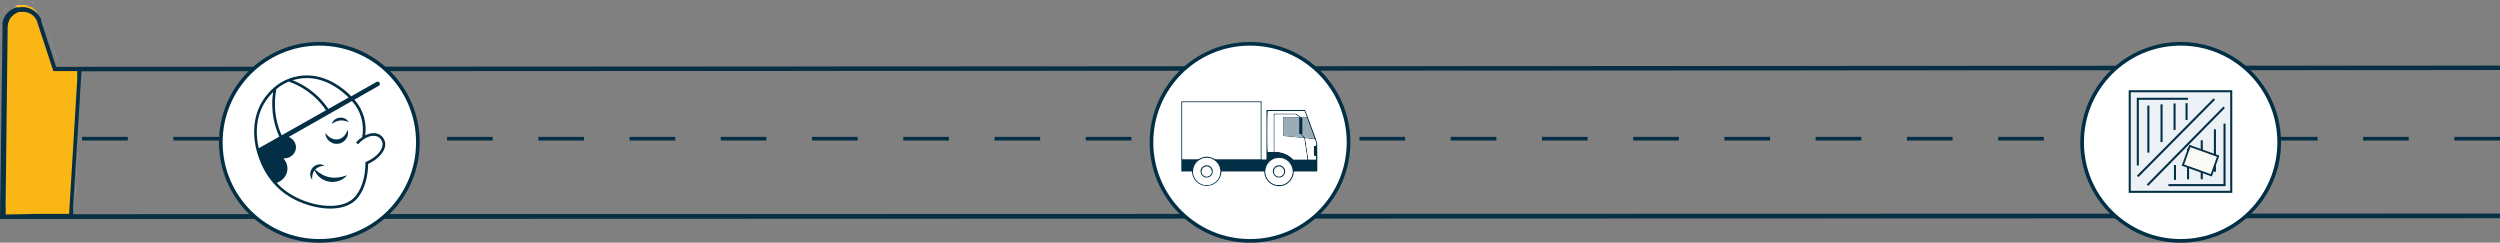 <svg width="1370" height="133" viewBox="0 0 1370 133" fill="none" xmlns="http://www.w3.org/2000/svg">
<rect x="0" y="0" width="1370" height="133" fill="#808080" stroke="none"/>
<path d="M40.86 108.22L43.661 63.96L40.976 108.22L40.626 113.047L40.86 108.22ZM4.086 10.977C4.124 9.959 4.342 8.955 4.728 8.011C4.427 8.951 4.269 9.932 4.261 10.919L3.152 113.221H21.422H38.058H20.955H2.918L4.086 10.977ZM4.086 3.824C3.237 4.784 2.565 5.887 2.101 7.08C2.519 5.865 3.196 4.754 4.086 3.824ZM6.012 5.51C5.395 6.261 4.902 7.105 4.553 8.011C4.812 7.102 5.249 6.252 5.837 5.51H6.012ZM9.106 3.242L10.098 2.835H11.149C12.697 2.64 14.268 2.861 15.702 3.475L14.359 3.126H12.958H12.55H11.265C10.149 3.272 9.076 3.648 8.113 4.231L9.106 3.242ZM6.596 4.929L7.121 4.58L6.012 5.51C6.173 5.285 6.37 5.089 6.596 4.929ZM20.722 8.418L29.536 35.346H42.611H29.419L20.547 8.476C20.143 7.035 19.356 5.729 18.27 4.696C19.446 5.661 20.301 6.959 20.722 8.418ZM44.946 40.057L45.296 35.055L45.004 40.057L43.486 63.96L44.946 40.057Z" fill="white"/>
<path d="M3.911 11.093C3.95 10.075 4.167 9.071 4.553 8.127C4.252 9.067 4.095 10.048 4.086 11.035L2.977 113.337H21.247H37.883H20.78H2.744L3.911 11.093ZM3.911 3.939C3.062 4.9 2.391 6.003 1.927 7.196C2.38 5.923 3.119 4.77 4.086 3.823L3.911 3.939ZM5.838 5.626C5.22 6.377 4.727 7.221 4.378 8.127C4.676 7.162 5.173 6.271 5.838 5.51V5.626ZM8.931 3.358L9.923 2.951H10.974C12.522 2.756 14.094 2.977 15.527 3.59L14.185 3.242H12.784H12.375H11.091C9.975 3.388 8.901 3.764 7.939 4.347L8.931 3.358ZM6.421 5.044L6.947 4.696L5.838 5.626C6.039 5.344 6.298 5.106 6.596 4.928L6.421 5.044ZM10.682 0.159H12.375C11.793 0.102 11.206 0.102 10.624 0.159H9.865H10.682ZM18.212 1.671C18.375 1.752 18.515 1.872 18.621 2.02L18.212 1.729L16.87 1.032C17.394 1.147 17.903 1.323 18.387 1.555L18.212 1.671ZM20.547 8.534L29.536 35.346H42.611H29.419L20.547 8.476C20.143 7.035 19.357 5.729 18.27 4.696C19.447 5.66 20.302 6.958 20.722 8.418L20.547 8.534ZM31.229 32.612H42.553H31.171L22.999 7.72L31.229 32.612Z" fill="white"/>
<path d="M4.085 11.035C4.124 10.017 4.341 9.013 4.727 8.069C4.426 9.009 4.269 9.99 4.26 10.977L3.151 113.279H21.422H38.057H20.955H2.918L4.085 11.035ZM4.085 3.881C3.237 4.842 2.565 5.945 2.101 7.138C2.511 5.902 3.188 4.77 4.085 3.823V3.881ZM6.012 5.568C5.394 6.318 4.901 7.163 4.552 8.069C4.805 7.139 5.241 6.269 5.836 5.51L6.012 5.568ZM9.105 3.3L10.098 2.893H11.148C12.696 2.698 14.268 2.919 15.701 3.532L14.359 3.183H12.958H12.549H11.265C10.149 3.33 9.075 3.706 8.113 4.288L9.105 3.3ZM6.595 4.986L7.121 4.637L6.012 5.568C6.167 5.323 6.365 5.106 6.595 4.928V4.986ZM10.856 0.101H12.549C11.967 0.044 11.38 0.044 10.798 0.101H10.039H10.856ZM18.386 1.613C18.549 1.694 18.689 1.814 18.795 1.962L18.386 1.671L17.044 0.973C17.51 1.12 17.96 1.315 18.386 1.555V1.613ZM20.721 8.476L29.535 35.346H42.61H29.418L20.546 8.476C20.142 7.035 19.356 5.729 18.27 4.696C19.446 5.661 20.301 6.958 20.721 8.418V8.476ZM31.403 32.554H42.727H31.345L23.173 7.662L31.403 32.554Z" fill="white"/>
<path d="M3.911 10.977C3.95 9.959 4.167 8.955 4.553 8.011C4.252 8.951 4.095 9.932 4.086 10.919L2.977 113.221H21.247H37.883H20.78H2.744L3.911 10.977ZM6.013 5.51C5.395 6.261 4.902 7.105 4.553 8.011C4.813 7.102 5.249 6.252 5.838 5.51H6.013ZM6.596 4.929L7.122 4.58L6.013 5.51C6.174 5.285 6.371 5.089 6.596 4.929ZM9.106 3.242L10.099 2.835H11.149C12.697 2.64 14.269 2.861 15.702 3.475L14.36 3.126H12.959H12.55H11.266C10.15 3.272 9.076 3.648 8.114 4.231L9.106 3.242ZM20.722 8.418L29.536 35.346H42.611H29.419L20.547 8.476C20.143 7.035 19.357 5.729 18.27 4.696C19.447 5.661 20.302 6.959 20.722 8.418Z" fill="#FAB615"/>
<path d="M10.798 0.043H12.491C11.909 -0.014 11.322 -0.014 10.74 0.043H9.981H10.798ZM18.328 1.555C18.491 1.636 18.631 1.756 18.737 1.904L18.328 1.613L16.986 0.915C17.475 1.077 17.945 1.291 18.387 1.555H18.328ZM31.345 32.321H42.669H31.287L23.115 7.429L31.345 32.321ZM40.626 107.929L43.428 63.669L40.743 107.929L40.392 112.756L40.626 107.929Z" fill="#083044"/>
<path d="M3 118H21.576H38.49L38.786 112.96L43 41.799V36.638H29.587L20.567 8.586C20.156 7.081 19.357 5.718 18.252 4.639C17.942 4.343 17.604 4.079 17.243 3.85H16.709L15.7 3.364L14.335 3H12.911H12.495H11.19C10.055 3.153 8.964 3.546 7.985 4.154L7.036 4.822L5.908 5.793C5.28 6.577 4.779 7.458 4.424 8.404C4.118 9.386 3.958 10.409 3.95 11.44L3 118Z" fill="#FAB615"/>
<path d="M44.946 40.056L45.296 35.055L45.004 40.056L43.486 63.96L44.946 40.056Z" fill="#083044"/>
<path d="M1.4 14.438C1.318 13.76 1.318 13.074 1.4 12.395C1.494 11.777 1.65 11.171 1.867 10.585C2.331 9.387 3.003 8.28 3.851 7.315C4.318 6.848 4.726 6.381 5.193 5.972C5.72 5.549 6.287 5.178 6.885 4.863C7.445 4.543 8.031 4.269 8.636 4.046H9.803H10.561C12.155 3.738 13.801 3.838 15.346 4.338C15.857 4.434 16.349 4.612 16.805 4.863L18.147 5.564L18.555 5.856C18.994 6.075 19.389 6.372 19.722 6.732C20.307 7.237 20.836 7.805 21.298 8.425C21.643 8.909 21.955 9.416 22.231 9.943C22.382 10.178 22.5 10.434 22.581 10.702C22.604 10.837 22.604 10.975 22.581 11.11V11.636L30.75 36.625H42.129H44.813L1370 35.925V38.377L44.696 39.077L44.346 44.098L42.887 68.095L40.086 112.527V117.373L1355.3 117.022H1370.23V119.591H1355.3L38.744 120H37.402H28.3H0L1.4 14.438ZM20.773 117.198H37.869L38.161 112.352L42.304 43.923V38.961H29.233L20.422 12.161C20.002 10.696 19.148 9.393 17.972 8.425C17.667 8.14 17.334 7.885 16.98 7.666L15.988 7.199C14.555 6.583 12.984 6.361 11.437 6.556H10.386C10.026 6.604 9.684 6.745 9.394 6.965C8.438 7.327 7.579 7.907 6.885 8.658C6.665 8.802 6.468 8.979 6.302 9.184C5.651 9.913 5.155 10.767 4.843 11.694C4.457 12.642 4.239 13.649 4.201 14.672L3.034 117.548L20.773 117.198Z" fill="#083044"/>
<line x1="45" y1="76" x2="1370" y2="76" stroke="#022F45" stroke-width="2" stroke-dasharray="25 25"/>
<circle cx="685" cy="78" r="54" fill="white" stroke="#022F45" stroke-width="2"/>
<path d="M716.341 75.864C716.341 75.864 716.341 75.882 716.341 75.89L716.503 75.911L720.476 76.409L717.226 75.98L716.341 75.864Z" fill="#022F45"/>
<path d="M691.306 55.566V87.898H647.369V55.566H691.306ZM690.746 56.126H647.929V87.338H690.746V56.126Z" fill="#022F45"/>
<path d="M647.929 56.126V87.338H656.672C658.022 86.4 659.627 85.897 661.272 85.897C662.916 85.897 664.521 86.4 665.871 87.338H690.746V56.126H647.929Z" fill="white"/>
<path d="M716.442 64.236L721.036 76.35L720.44 76.293L717.231 75.981L716.522 75.911L716.067 75.867L715.293 75.79L714.723 75.736L703.058 74.605V64.236H716.442ZM703.409 74.272L714.366 75.333L715.19 75.413L720.311 75.909L720.492 75.927L717.108 67.016L716.189 64.593H703.409V74.272Z" fill="#022F45"/>
<path d="M712.637 73.435L712.768 73.58L714.356 75.332L714.689 75.699L714.694 75.735L716.408 87.353L716.485 87.88L717.035 87.8L716.971 87.356L715.264 75.789L715.215 75.451L715.179 75.412L713.517 73.58L713.047 73.061L712.637 73.435Z" fill="#022F45"/>
<path d="M697.905 62.2V83.221H698.46V62.757H710.143L711.97 64.177L712.048 64.236L712.283 64.419L712.52 64.603L712.719 64.758L712.84 64.603L712.982 64.419L713.06 64.319L712.954 64.236L711.217 62.886L710.334 62.2H697.905Z" fill="#022F45"/>
<path d="M711.896 64.419H713.884V73.58H711.896V64.419Z" fill="#022F45"/>
<path d="M694.034 87.392V69.365C694.034 66.371 694.034 63.377 694.034 60.292H715.127C715.243 60.465 715.345 60.647 715.432 60.837C717.497 66.443 719.549 72.049 721.588 77.656C721.738 78.093 721.815 78.551 721.815 79.013C721.843 81.975 721.865 84.936 721.882 87.898H721.908L721.888 88.845C721.888 90.151 721.894 91.457 721.908 92.763C721.886 93.164 721.841 93.563 721.774 93.958H712.701C712.249 93.958 711.795 93.958 711.338 93.958H650.768C650.252 93.958 649.8 93.958 649.361 93.958H647.369V87.392H694.034ZM715.959 87.348H716.408H721.144V85.642L719.985 85.252C719.916 83.53 719.939 81.801 719.985 80.051L721.134 79.793C721.444 78.577 721.134 77.545 720.489 76.412L720.447 76.295L720.308 75.911L717.107 67.016L716.555 65.48L716.103 64.226L716.07 64.133C715.799 63.402 715.54 62.693 715.267 61.98L715.009 61.265L714.856 60.855H694.834C694.576 61.977 694.519 81.615 694.795 83.221H698.182L698.461 83.197L698.931 83.161C700.769 83.175 702.586 83.552 704.278 84.271C705.97 84.989 707.504 86.035 708.791 87.348H715.959Z" fill="#022F45"/>
<path d="M715.264 75.792L716.97 87.356H721.144V85.65L719.985 85.26C719.916 83.538 719.939 81.809 719.985 80.059L721.134 79.801C721.444 78.585 721.134 77.552 720.489 76.419L716.516 75.921L716.062 75.877L715.264 75.792Z" fill="white"/>
<path d="M713.516 73.58L715.179 75.412L720.3 75.908L717.107 67.026L716.188 64.603H713.883V73.58H713.516Z" fill="#9AACB5"/>
<path d="M703.398 64.603V74.272L714.355 75.332L712.768 73.58H711.896V64.603H703.398Z" fill="#9AACB5"/>
<path d="M698.46 62.757V83.198L698.93 83.162C700.768 83.175 702.586 83.553 704.278 84.271C705.97 84.99 707.503 86.035 708.79 87.348H715.958H716.407L714.693 75.733L703.029 74.602V64.236H712.048L711.97 64.177L710.143 62.757H698.46Z" fill="white"/>
<path d="M694.79 83.221H697.906V62.2H710.334L711.217 62.886L712.959 64.236H716.093L716.059 64.146L715.004 61.268L714.851 60.857H694.829C694.558 61.978 694.514 81.615 694.79 83.221Z" fill="white"/>
<path d="M661.271 90.601C661.935 90.601 662.584 90.797 663.136 91.166C663.687 91.535 664.118 92.059 664.372 92.672C664.625 93.285 664.692 93.96 664.562 94.611C664.433 95.262 664.113 95.86 663.644 96.329C663.175 96.798 662.577 97.118 661.926 97.247C661.275 97.377 660.6 97.31 659.987 97.056C659.374 96.802 658.85 96.372 658.481 95.82C658.113 95.269 657.916 94.62 657.916 93.956C657.916 93.066 658.269 92.213 658.899 91.583C659.528 90.954 660.381 90.601 661.271 90.601ZM661.271 96.695C661.812 96.695 662.34 96.535 662.789 96.234C663.238 95.934 663.588 95.508 663.794 95.009C664.001 94.51 664.055 93.961 663.95 93.431C663.844 92.901 663.584 92.415 663.202 92.033C662.821 91.651 662.334 91.391 661.804 91.285C661.274 91.18 660.725 91.234 660.226 91.441C659.727 91.648 659.301 91.998 659.001 92.447C658.701 92.896 658.541 93.424 658.541 93.964C658.54 94.323 658.611 94.678 658.748 95.01C658.885 95.342 659.086 95.643 659.339 95.897C659.593 96.151 659.894 96.353 660.226 96.491C660.557 96.629 660.912 96.7 661.271 96.7V96.695Z" fill="white"/>
<path d="M661.271 86.212C662.803 86.212 664.3 86.667 665.573 87.517C666.847 88.368 667.839 89.578 668.425 90.993C669.011 92.408 669.165 93.965 668.866 95.467C668.567 96.969 667.83 98.349 666.747 99.431C665.664 100.514 664.284 101.252 662.782 101.551C661.28 101.85 659.723 101.696 658.308 101.11C656.893 100.524 655.683 99.531 654.833 98.258C653.982 96.985 653.528 95.487 653.528 93.956C653.532 91.903 654.349 89.936 655.8 88.485C657.251 87.034 659.219 86.216 661.271 86.212ZM661.271 101.398C663.242 101.395 665.132 100.612 666.525 99.218C667.919 97.824 668.703 95.935 668.705 93.964C668.705 92.776 668.419 91.605 667.872 90.551C667.326 89.496 666.534 88.588 665.564 87.903C665.303 87.713 665.029 87.54 664.745 87.387C664.711 87.366 664.676 87.348 664.64 87.333C663.597 86.8 662.442 86.522 661.271 86.522C660.1 86.522 658.946 86.8 657.903 87.333C657.866 87.348 657.831 87.366 657.797 87.387C657.513 87.54 657.239 87.713 656.979 87.903C656.008 88.588 655.216 89.496 654.67 90.551C654.123 91.605 653.838 92.776 653.837 93.964C653.839 95.935 654.623 97.824 656.017 99.218C657.411 100.612 659.3 101.395 661.271 101.398Z" fill="white"/>
<path d="M655.953 87.898C656.157 87.72 656.372 87.552 656.591 87.382L656.671 87.327C658.022 86.389 659.626 85.887 661.271 85.887C662.915 85.887 664.52 86.389 665.87 87.327L665.95 87.382C666.997 88.129 667.851 89.116 668.439 90.26C669.028 91.404 669.336 92.672 669.337 93.958C669.299 96.072 668.433 98.087 666.924 99.569C665.416 101.05 663.386 101.88 661.272 101.88C659.158 101.88 657.128 101.05 655.62 99.569C654.111 98.087 653.245 96.072 653.207 93.958C653.207 92.811 653.451 91.676 653.925 90.631C654.399 89.586 655.09 88.654 655.953 87.898ZM653.837 93.963C653.837 95.935 654.62 97.826 656.014 99.22C657.408 100.614 659.299 101.397 661.271 101.397C663.242 101.397 665.133 100.614 666.527 99.22C667.921 97.826 668.705 95.935 668.705 93.963C668.704 92.776 668.419 91.605 667.872 90.55C667.325 89.496 666.534 88.588 665.563 87.903C665.302 87.713 665.029 87.54 664.745 87.387C664.711 87.366 664.676 87.348 664.639 87.332C663.596 86.8 662.442 86.522 661.271 86.522C660.1 86.522 658.945 86.8 657.902 87.332C657.866 87.348 657.83 87.366 657.796 87.387C657.512 87.54 657.239 87.713 656.978 87.903C656.008 88.588 655.216 89.496 654.669 90.55C654.123 91.605 653.837 92.776 653.837 93.963Z" fill="#022F45"/>
<path d="M656.979 87.898C657.24 87.708 657.513 87.535 657.797 87.382C657.831 87.361 657.866 87.343 657.903 87.328C658.946 86.795 660.1 86.517 661.271 86.517C662.442 86.517 663.597 86.795 664.64 87.328C664.676 87.343 664.712 87.361 664.746 87.382C665.03 87.535 665.303 87.708 665.564 87.898C666.534 88.583 667.326 89.491 667.873 90.546C668.419 91.6 668.705 92.771 668.705 93.959C668.705 95.93 667.922 97.821 666.528 99.215C665.134 100.609 663.243 101.392 661.271 101.392C659.3 101.392 657.409 100.609 656.015 99.215C654.621 97.821 653.837 95.93 653.837 93.959C653.838 92.771 654.123 91.6 654.67 90.546C655.217 89.491 656.008 88.583 656.979 87.898ZM661.271 97.324C661.935 97.324 662.584 97.128 663.136 96.759C663.687 96.39 664.117 95.866 664.371 95.253C664.625 94.64 664.692 93.965 664.562 93.314C664.433 92.663 664.113 92.066 663.644 91.596C663.175 91.127 662.577 90.807 661.926 90.678C661.275 90.548 660.6 90.615 659.987 90.869C659.374 91.123 658.85 91.553 658.481 92.105C658.113 92.656 657.916 93.305 657.916 93.969C657.916 94.859 658.269 95.712 658.899 96.342C659.528 96.971 660.381 97.324 661.271 97.324Z" fill="white"/>
<path d="M661.271 90.601C661.935 90.601 662.584 90.797 663.136 91.166C663.687 91.535 664.118 92.059 664.372 92.672C664.625 93.285 664.692 93.96 664.562 94.611C664.433 95.262 664.113 95.86 663.644 96.329C663.175 96.798 662.577 97.118 661.926 97.247C661.275 97.377 660.6 97.31 659.987 97.056C659.374 96.802 658.85 96.372 658.481 95.82C658.113 95.269 657.916 94.62 657.916 93.956C657.916 93.066 658.269 92.213 658.899 91.583C659.528 90.954 660.381 90.601 661.271 90.601ZM661.271 96.695C661.812 96.695 662.34 96.535 662.789 96.234C663.238 95.934 663.588 95.508 663.794 95.009C664.001 94.51 664.055 93.961 663.95 93.431C663.844 92.901 663.584 92.415 663.202 92.033C662.821 91.651 662.334 91.391 661.804 91.285C661.274 91.18 660.725 91.234 660.226 91.441C659.727 91.648 659.301 91.998 659.001 92.447C658.701 92.896 658.541 93.424 658.541 93.964C658.54 94.323 658.611 94.678 658.748 95.01C658.885 95.342 659.086 95.643 659.339 95.897C659.593 96.151 659.894 96.353 660.226 96.491C660.557 96.629 660.912 96.7 661.271 96.7V96.695Z" fill="#022F45"/>
<path d="M658.573 94.409C658.331 92.921 659.342 91.518 660.831 91.276C662.319 91.035 663.722 92.046 663.964 93.534C664.205 95.023 663.194 96.426 661.706 96.668C660.217 96.909 658.814 95.898 658.573 94.409Z" fill="white"/>
<path d="M700.882 90.601C701.545 90.601 702.194 90.797 702.746 91.166C703.298 91.535 703.728 92.059 703.982 92.672C704.236 93.285 704.302 93.96 704.173 94.611C704.043 95.262 703.724 95.86 703.254 96.329C702.785 96.798 702.187 97.118 701.536 97.247C700.885 97.377 700.211 97.31 699.598 97.056C698.985 96.802 698.46 96.372 698.092 95.82C697.723 95.269 697.526 94.62 697.526 93.956C697.526 93.066 697.88 92.213 698.509 91.583C699.138 90.954 699.992 90.601 700.882 90.601ZM700.882 96.695C701.422 96.695 701.95 96.535 702.399 96.234C702.848 95.934 703.198 95.508 703.405 95.009C703.611 94.51 703.666 93.961 703.56 93.431C703.455 92.901 703.195 92.415 702.813 92.033C702.431 91.651 701.944 91.391 701.415 91.285C700.885 91.18 700.336 91.234 699.837 91.441C699.338 91.648 698.911 91.998 698.611 92.447C698.311 92.896 698.151 93.424 698.151 93.964C698.151 94.689 698.438 95.384 698.95 95.897C699.462 96.41 700.157 96.699 700.882 96.7V96.695Z" fill="white"/>
<path d="M700.882 86.212C702.414 86.212 703.911 86.667 705.185 87.517C706.458 88.368 707.45 89.578 708.037 90.993C708.623 92.408 708.776 93.965 708.477 95.467C708.178 96.969 707.441 98.349 706.358 99.431C705.275 100.514 703.895 101.252 702.393 101.551C700.891 101.85 699.334 101.696 697.919 101.11C696.504 100.524 695.295 99.531 694.444 98.258C693.593 96.985 693.139 95.487 693.139 93.956C693.142 91.903 693.959 89.936 695.411 88.484C696.862 87.033 698.83 86.216 700.882 86.212ZM700.882 101.398C702.353 101.398 703.792 100.962 705.015 100.145C706.238 99.328 707.192 98.167 707.755 96.808C708.318 95.449 708.465 93.954 708.179 92.511C707.892 91.068 707.183 89.743 706.143 88.703C705.103 87.663 703.778 86.954 702.335 86.668C700.892 86.381 699.397 86.528 698.038 87.091C696.679 87.654 695.518 88.608 694.701 89.831C693.884 91.055 693.448 92.493 693.449 93.964C693.451 95.935 694.235 97.824 695.628 99.218C697.022 100.612 698.911 101.395 700.882 101.398Z" fill="white"/>
<path d="M700.882 85.897C702.478 85.895 704.039 86.367 705.367 87.252C706.694 88.137 707.73 89.396 708.342 90.87C708.954 92.343 709.115 93.966 708.805 95.531C708.495 97.096 707.728 98.535 706.6 99.664C705.472 100.793 704.035 101.562 702.47 101.874C700.905 102.186 699.283 102.027 697.808 101.417C696.334 100.807 695.073 99.773 694.187 98.446C693.3 97.119 692.827 95.559 692.827 93.964C692.827 91.826 693.675 89.776 695.185 88.264C696.696 86.751 698.745 85.9 700.882 85.897ZM700.882 101.397C702.353 101.398 703.792 100.962 705.015 100.145C706.238 99.328 707.192 98.167 707.755 96.808C708.318 95.449 708.466 93.954 708.179 92.511C707.892 91.068 707.184 89.743 706.143 88.703C705.103 87.663 703.778 86.954 702.335 86.668C700.892 86.381 699.397 86.528 698.038 87.091C696.679 87.654 695.518 88.608 694.701 89.831C693.884 91.055 693.448 92.493 693.449 93.964C693.451 95.935 694.235 97.824 695.628 99.218C697.022 100.612 698.912 101.395 700.882 101.397Z" fill="#022F45"/>
<path d="M700.882 86.527C702.353 86.527 703.791 86.963 705.014 87.779C706.238 88.596 707.191 89.757 707.754 91.116C708.318 92.475 708.465 93.97 708.179 95.413C707.892 96.856 707.184 98.181 706.144 99.221C705.104 100.261 703.779 100.97 702.337 101.257C700.894 101.544 699.399 101.397 698.04 100.834C696.681 100.272 695.519 99.318 694.702 98.095C693.885 96.873 693.449 95.435 693.449 93.964C693.451 91.993 694.234 90.103 695.628 88.709C697.022 87.314 698.911 86.53 700.882 86.527ZM700.882 97.324C701.546 97.324 702.195 97.128 702.747 96.759C703.298 96.39 703.728 95.866 703.982 95.253C704.236 94.64 704.303 93.965 704.173 93.314C704.044 92.663 703.724 92.065 703.255 91.596C702.786 91.127 702.188 90.807 701.537 90.678C700.886 90.548 700.211 90.615 699.598 90.869C698.985 91.123 698.461 91.553 698.092 92.105C697.724 92.656 697.527 93.305 697.527 93.969C697.527 94.859 697.88 95.712 698.51 96.342C699.139 96.971 699.992 97.324 700.882 97.324Z" fill="white"/>
<path d="M700.882 90.601C701.545 90.601 702.194 90.797 702.746 91.166C703.298 91.535 703.728 92.059 703.982 92.672C704.236 93.285 704.302 93.96 704.173 94.611C704.043 95.262 703.724 95.86 703.254 96.329C702.785 96.798 702.187 97.118 701.536 97.247C700.885 97.377 700.211 97.31 699.598 97.056C698.985 96.802 698.46 96.372 698.092 95.82C697.723 95.269 697.526 94.62 697.526 93.956C697.526 93.066 697.88 92.213 698.509 91.583C699.138 90.954 699.992 90.601 700.882 90.601ZM700.882 96.695C701.422 96.695 701.95 96.535 702.399 96.234C702.848 95.934 703.198 95.508 703.405 95.009C703.611 94.51 703.666 93.961 703.56 93.431C703.455 92.901 703.195 92.415 702.813 92.033C702.431 91.651 701.944 91.391 701.415 91.285C700.885 91.18 700.336 91.234 699.837 91.441C699.338 91.648 698.911 91.998 698.611 92.447C698.311 92.896 698.151 93.424 698.151 93.964C698.151 94.689 698.438 95.384 698.95 95.897C699.462 96.41 700.157 96.699 700.882 96.7V96.695Z" fill="#022F45"/>
<path d="M698.95 95.894C697.884 94.828 697.884 93.099 698.95 92.032C700.017 90.966 701.746 90.966 702.812 92.032C703.879 93.099 703.879 94.828 702.812 95.894C701.746 96.961 700.017 96.961 698.95 95.894Z" fill="white"/>
<circle cx="175" cy="78" r="54" fill="white" stroke="#022F45" stroke-width="2"/>
<g clip-path="url(#clip0_51_8657)">
<path d="M201.723 89.83C201.723 91.722 201.513 97.994 198.855 103.774C198.221 105.175 197.439 106.504 196.521 107.738C196.003 108.456 195.416 109.122 194.769 109.726C191.598 112.735 186.781 114.311 180.952 114.311C179.556 114.308 178.161 114.225 176.774 114.062C169.68 113.189 162.887 110.674 156.935 106.717C146.021 99.272 141.878 87.886 140.381 81.755C139.233 77.165 137.188 64.859 144.598 54.164C146.156 51.897 147.996 49.837 150.072 48.033C150.07 48.016 150.07 47.998 150.072 47.98H150.116C152.661 45.78 155.591 44.068 158.757 42.931C161.702 41.908 164.792 41.365 167.91 41.324C179.761 41.223 188.787 49.032 192.435 52.776L206.291 44.893C206.576 44.732 206.914 44.69 207.23 44.777C207.546 44.864 207.815 45.073 207.977 45.357C208.139 45.642 208.18 45.98 208.093 46.296C208.006 46.612 207.798 46.881 207.513 47.043L194.191 54.611C196.662 57.41 198.46 60.737 199.446 64.338C200.319 67.534 200.538 70.873 200.09 74.156C202.932 72.746 205.84 72.536 208.017 73.797C208.76 74.231 209.405 74.814 209.911 75.51C210.416 76.206 210.772 76.999 210.955 77.839C211.879 81.969 207.999 86.957 201.723 89.83Z" fill="white"/>
<path d="M213.14 77.375C212.893 76.234 212.411 75.158 211.726 74.213C211.041 73.269 210.167 72.477 209.159 71.888C207.138 70.79 204.783 70.478 202.546 71.012C202.563 68.564 202.245 66.125 201.6 63.764C200.765 60.706 199.386 57.823 197.527 55.255L208.625 48.948C209.412 48.496 209.988 47.751 210.227 46.875C210.467 46 210.35 45.065 209.904 44.275C209.452 43.489 208.708 42.913 207.834 42.672C206.959 42.432 206.025 42.547 205.235 42.992L192.82 50.047C188.58 46.014 179.655 39.129 168.177 39.129H167.931C164.568 39.183 161.236 39.775 158.06 40.881C154.982 41.988 152.11 43.598 149.559 45.646L148.145 46.846C146.147 48.667 144.365 50.711 142.833 52.938C136.115 62.638 136.631 73.477 137.713 79.591H137.612L138.274 82.302C139.846 88.744 144.203 100.695 155.726 108.552C161.98 112.699 169.114 115.33 176.563 116.238C178.034 116.41 179.514 116.498 180.995 116.501C187.446 116.501 192.745 114.71 196.323 111.316C197.061 110.62 197.73 109.854 198.32 109.03C199.324 107.678 200.18 106.223 200.873 104.69C203.225 99.583 203.794 94.223 203.913 91.21C210.407 87.794 214.174 82.245 213.14 77.375ZM200.812 87.829L199.533 88.416V89.821C199.533 91.516 199.341 97.468 196.862 102.855C196.294 104.113 195.592 105.307 194.768 106.415L194.733 106.463C194.306 107.064 193.82 107.621 193.284 108.127C190.538 110.755 186.277 112.113 180.973 112.113C179.656 112.111 178.34 112.032 177.032 111.876C170.288 111.053 163.829 108.667 158.169 104.909C148.583 98.388 144.514 88.564 142.841 82.53L142.513 81.216C141.396 76.753 139.544 65.305 146.406 55.377C147.826 53.305 149.495 51.417 151.377 49.754L151.561 49.596C153.903 47.572 156.597 45.997 159.51 44.95C162.223 44.006 165.072 43.507 167.944 43.469H168.15C179.204 43.469 187.704 51.002 190.862 54.256L192.04 55.473L192.535 56.034C194.801 58.577 196.45 61.609 197.352 64.894C198.144 67.805 198.342 70.847 197.935 73.836L197.379 77.927L201.079 76.092C203.335 74.971 205.459 74.817 206.939 75.654C207.416 75.935 207.83 76.311 208.155 76.758C208.48 77.206 208.71 77.715 208.831 78.255C209.505 81.338 206.045 85.442 200.812 87.838V87.829Z" fill="white"/>
<path d="M210.998 77.835C210.815 76.994 210.459 76.2 209.953 75.504C209.447 74.807 208.802 74.223 208.06 73.788C205.87 72.531 202.979 72.742 200.133 74.147C200.581 70.865 200.362 67.525 199.489 64.329C198.502 60.73 196.704 57.404 194.234 54.606L207.556 47.035C207.84 46.873 208.049 46.605 208.136 46.29C208.223 45.974 208.181 45.637 208.02 45.353C207.94 45.211 207.833 45.087 207.705 44.987C207.577 44.888 207.43 44.814 207.273 44.771C207.117 44.728 206.953 44.716 206.792 44.736C206.631 44.756 206.475 44.808 206.334 44.889L192.478 52.772C188.847 49.027 179.825 41.219 167.953 41.319C164.835 41.359 161.744 41.902 158.8 42.926C155.633 44.064 152.704 45.776 150.159 47.976H150.115C150.113 47.993 150.113 48.011 150.115 48.029C148.038 49.832 146.199 51.893 144.641 54.16C137.231 64.863 139.276 77.169 140.424 81.75C141.921 87.882 146.064 99.268 156.982 106.713C162.932 110.671 169.724 113.184 176.817 114.053C178.203 114.22 179.598 114.304 180.995 114.307C186.824 114.307 191.641 112.726 194.816 109.722C195.453 109.116 196.031 108.45 196.542 107.733C197.461 106.499 198.243 105.169 198.876 103.766C201.534 97.985 201.744 91.718 201.744 89.826C207.998 86.957 211.878 81.965 210.998 77.835ZM151.438 48.812C153.474 47.106 155.763 45.725 158.222 44.718C163.539 46.57 168.418 49.496 172.556 53.315C174.857 55.442 176.905 57.827 178.66 60.422L154.341 74.147C153.035 71.242 152.062 68.198 151.442 65.073C150.393 59.703 150.398 54.181 151.455 48.812H151.438ZM167.948 42.786H168.189C179.006 42.786 187.371 49.754 191.037 53.437L179.952 59.695C178.118 56.973 175.972 54.475 173.558 52.25C169.714 48.699 165.244 45.891 160.376 43.969C162.839 43.221 165.393 42.82 167.966 42.778L167.948 42.786ZM145.832 54.996C146.962 53.353 148.245 51.821 149.664 50.42C148.91 55.381 149.021 60.435 149.993 65.358C150.647 68.639 151.675 71.833 153.058 74.879L141.794 81.234C140.699 76.718 138.86 65.087 145.85 54.996H145.832ZM200.667 88.674L200.229 88.876V89.375C200.251 90.132 200.356 96.947 197.501 103.157C196.906 104.468 196.171 105.712 195.311 106.866C194.851 107.51 194.331 108.109 193.756 108.653C186.04 115.967 168.601 112.862 157.771 105.496C155.534 103.974 153.477 102.204 151.639 100.218C154.893 99.045 157.188 96.277 157.495 93.093C157.827 89.69 155.743 87.246 155.335 86.787C158.9 87.032 161.905 84.378 162.181 81.203C162.4 78.575 160.735 76.075 158.239 75.032L192.876 55.351C195.309 58.026 197.078 61.237 198.039 64.723C198.968 68.108 199.118 71.66 198.477 75.111C197.225 75.957 196.087 76.961 195.092 78.098L196.205 79.074C199.708 75.063 204.394 73.381 207.315 75.067C207.875 75.4 208.362 75.844 208.746 76.371C209.13 76.898 209.403 77.497 209.549 78.133C210.311 81.689 206.579 86.134 200.685 88.674H200.667Z" fill="#022F45"/>
<path d="M181.1 97.205C177.863 96.701 175.179 95.112 172.717 92.944C173.31 92.292 174.038 91.778 174.85 91.437C175.8 91.042 176.817 90.833 177.846 90.82C175.875 89.414 172.875 90.067 171.334 91.906C169.718 93.68 169.464 96.723 171.106 98.506C170.844 96.679 171.307 94.822 172.398 93.334C172.969 94.73 173.855 95.975 174.986 96.973C176.969 98.733 179.53 99.704 182.181 99.701C185.177 99.701 188.313 98.422 190.174 96.058C187.24 97.082 184.17 97.709 181.1 97.205Z" fill="#022F45"/>
<path d="M185.059 76.381C182.375 76.701 179.957 75.22 178.341 72.877C178.175 76.381 181.88 79.333 185.379 78.781C188.909 78.382 191.668 74.52 190.477 71.161C189.623 73.871 187.735 76 185.059 76.381Z" fill="#022F45"/>
<path d="M181.818 67.872C183.885 66.466 186.145 65.638 188.611 66.142C189.45 66.31 190.27 66.561 191.059 66.891C188.992 63.208 183.058 63.886 181.818 67.872Z" fill="#022F45"/>
</g>
<circle cx="1195" cy="78" r="54" fill="white" stroke="#022F45" stroke-width="2"/>
<path d="M1222.72 50H1167.09V105.122H1222.72V50Z" fill="#ECF1F5" stroke="#022F45" stroke-width="1.13" stroke-miterlimit="10"/>
<path d="M1171.52 90.674V54.127H1199.02" stroke="#022F45" stroke-width="1.13" stroke-miterlimit="10"/>
<path d="M1219.05 67.735V101.442H1188.28" stroke="#022F45" stroke-width="1.13" stroke-miterlimit="10"/>
<path d="M1171.43 96.674L1213.45 54.284" stroke="#022F45" stroke-width="1.13" stroke-miterlimit="10"/>
<path d="M1176.83 101.46L1218.84 58.804" stroke="#022F45" stroke-width="1.13" stroke-miterlimit="10"/>
<path d="M1177.3 57.868V83.61" stroke="#022F45" stroke-width="1.13" stroke-miterlimit="10"/>
<path d="M1184.53 57.185V77.87" stroke="#022F45" stroke-width="1.13" stroke-miterlimit="10"/>
<path d="M1191.66 56.695V71.204" stroke="#022F45" stroke-width="1.13" stroke-miterlimit="10"/>
<path d="M1198.24 56.544V65.766" stroke="#022F45" stroke-width="1.13" stroke-miterlimit="10"/>
<path d="M1213.77 70.86V94.106" stroke="#022F45" stroke-width="1.13" stroke-miterlimit="10"/>
<path d="M1206.56 76.866V98.234" stroke="#022F45" stroke-width="1.13" stroke-miterlimit="10"/>
<path d="M1199.06 98.234V81.447" stroke="#022F45" stroke-width="1.13" stroke-miterlimit="10"/>
<path d="M1191.89 90.432V98.554" stroke="#022F45" stroke-width="1.13" stroke-miterlimit="10"/>
<path d="M1215.55 85.594L1200.01 80.001L1196.24 90.48L1211.78 96.073L1215.55 85.594Z" fill="#F9F9F6" stroke="#022F45" stroke-width="1.01" stroke-miterlimit="10"/>
<defs>
<clipPath id="clip0_51_8657">
<rect width="76.246" height="77.38" fill="white" transform="translate(137.069 39.121)"/>
</clipPath>
</defs>
</svg>

